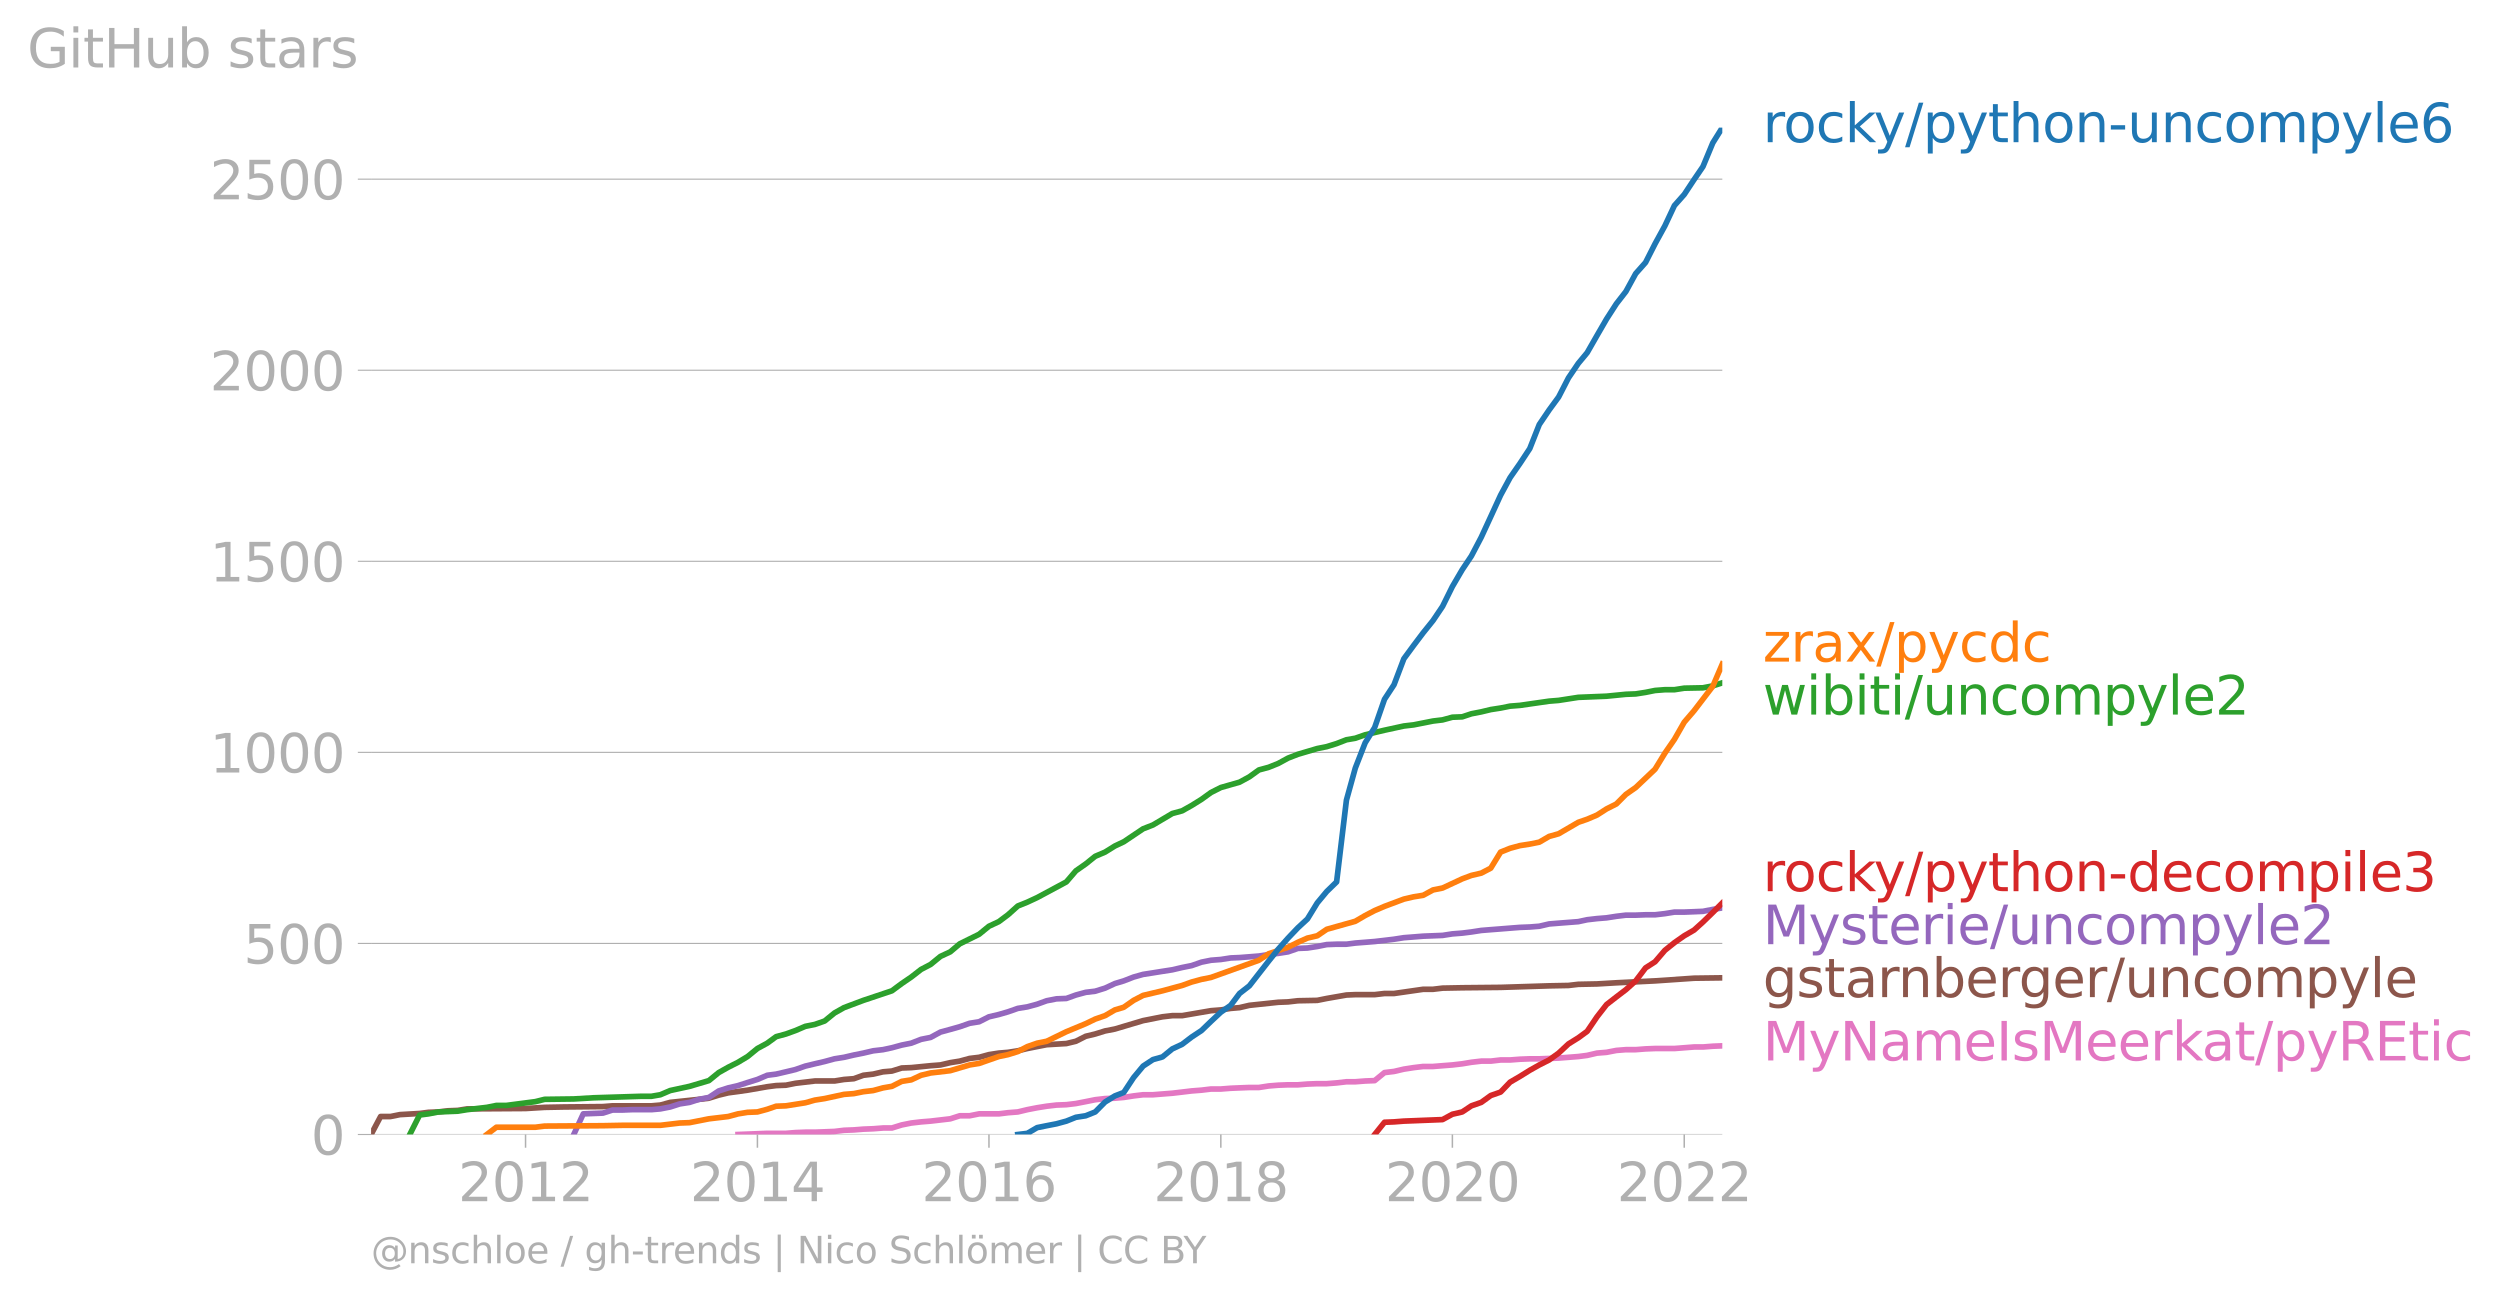 <?xml version="1.0" encoding="utf-8" standalone="no"?>
<!DOCTYPE svg PUBLIC "-//W3C//DTD SVG 1.1//EN"
  "http://www.w3.org/Graphics/SVG/1.1/DTD/svg11.dtd">
<svg xmlns:xlink="http://www.w3.org/1999/xlink" width="660.733pt" height="343.366pt" viewBox="0 0 660.733 343.366" xmlns="http://www.w3.org/2000/svg" version="1.1">
 <defs>
  <style type="text/css">*{stroke-linejoin: round; stroke-linecap: butt}</style>
 </defs>
 <g id="figure_1">
  <g id="patch_1">
   <path d="M 0 343.366 
L 660.733 343.366 
L 660.733 0 
L 0 0 
L 0 343.366 
z
" style="fill: none"/>
  </g>
  <g id="axes_1">
   <g id="patch_2">
    <path d="M 98.073 299.839 
L 455.193 299.839 
L 455.193 33.727 
L 98.073 33.727 
L 98.073 299.839 
z
" style="fill: none"/>
   </g>
   <g id="matplotlib.axis_1">
    <g id="xtick_1">
     <g id="line2d_1">
      <defs>
       <path id="mb9872be373" d="M 0 0 
L 0 3.5 
" style="stroke: #b0b0b0; stroke-width: 0.4"/>
      </defs>
      <g>
       <use xlink:href="#mb9872be373" x="138.899" y="299.839" style="fill: #b0b0b0; stroke: #b0b0b0; stroke-width: 0.4"/>
      </g>
     </g>
     <g id="text_1">
      <!-- 2012 -->
      <g style="fill: #b0b0b0" transform="translate(121.084 317.477)scale(0.14 -0.14)">
       <defs>
        <path id="DejaVuSans-32" d="M 1228 531 
L 3431 531 
L 3431 0 
L 469 0 
L 469 531 
Q 828 903 1448 1529 
Q 2069 2156 2228 2338 
Q 2531 2678 2651 2914 
Q 2772 3150 2772 3378 
Q 2772 3750 2511 3984 
Q 2250 4219 1831 4219 
Q 1534 4219 1204 4116 
Q 875 4013 500 3803 
L 500 4441 
Q 881 4594 1212 4672 
Q 1544 4750 1819 4750 
Q 2544 4750 2975 4387 
Q 3406 4025 3406 3419 
Q 3406 3131 3298 2873 
Q 3191 2616 2906 2266 
Q 2828 2175 2409 1742 
Q 1991 1309 1228 531 
z
" transform="scale(0.016)"/>
        <path id="DejaVuSans-30" d="M 2034 4250 
Q 1547 4250 1301 3770 
Q 1056 3291 1056 2328 
Q 1056 1369 1301 889 
Q 1547 409 2034 409 
Q 2525 409 2770 889 
Q 3016 1369 3016 2328 
Q 3016 3291 2770 3770 
Q 2525 4250 2034 4250 
z
M 2034 4750 
Q 2819 4750 3233 4129 
Q 3647 3509 3647 2328 
Q 3647 1150 3233 529 
Q 2819 -91 2034 -91 
Q 1250 -91 836 529 
Q 422 1150 422 2328 
Q 422 3509 836 4129 
Q 1250 4750 2034 4750 
z
" transform="scale(0.016)"/>
        <path id="DejaVuSans-31" d="M 794 531 
L 1825 531 
L 1825 4091 
L 703 3866 
L 703 4441 
L 1819 4666 
L 2450 4666 
L 2450 531 
L 3481 531 
L 3481 0 
L 794 0 
L 794 531 
z
" transform="scale(0.016)"/>
       </defs>
       <use xlink:href="#DejaVuSans-32"/>
       <use xlink:href="#DejaVuSans-30" x="63.623"/>
       <use xlink:href="#DejaVuSans-31" x="127.246"/>
       <use xlink:href="#DejaVuSans-32" x="190.869"/>
      </g>
     </g>
    </g>
    <g id="xtick_2">
     <g id="line2d_2">
      <g>
       <use xlink:href="#mb9872be373" x="200.179" y="299.839" style="fill: #b0b0b0; stroke: #b0b0b0; stroke-width: 0.4"/>
      </g>
     </g>
     <g id="text_2">
      <!-- 2014 -->
      <g style="fill: #b0b0b0" transform="translate(182.364 317.477)scale(0.14 -0.14)">
       <defs>
        <path id="DejaVuSans-34" d="M 2419 4116 
L 825 1625 
L 2419 1625 
L 2419 4116 
z
M 2253 4666 
L 3047 4666 
L 3047 1625 
L 3713 1625 
L 3713 1100 
L 3047 1100 
L 3047 0 
L 2419 0 
L 2419 1100 
L 313 1100 
L 313 1709 
L 2253 4666 
z
" transform="scale(0.016)"/>
       </defs>
       <use xlink:href="#DejaVuSans-32"/>
       <use xlink:href="#DejaVuSans-30" x="63.623"/>
       <use xlink:href="#DejaVuSans-31" x="127.246"/>
       <use xlink:href="#DejaVuSans-34" x="190.869"/>
      </g>
     </g>
    </g>
    <g id="xtick_3">
     <g id="line2d_3">
      <g>
       <use xlink:href="#mb9872be373" x="261.376" y="299.839" style="fill: #b0b0b0; stroke: #b0b0b0; stroke-width: 0.4"/>
      </g>
     </g>
     <g id="text_3">
      <!-- 2016 -->
      <g style="fill: #b0b0b0" transform="translate(243.561 317.477)scale(0.14 -0.14)">
       <defs>
        <path id="DejaVuSans-36" d="M 2113 2584 
Q 1688 2584 1439 2293 
Q 1191 2003 1191 1497 
Q 1191 994 1439 701 
Q 1688 409 2113 409 
Q 2538 409 2786 701 
Q 3034 994 3034 1497 
Q 3034 2003 2786 2293 
Q 2538 2584 2113 2584 
z
M 3366 4563 
L 3366 3988 
Q 3128 4100 2886 4159 
Q 2644 4219 2406 4219 
Q 1781 4219 1451 3797 
Q 1122 3375 1075 2522 
Q 1259 2794 1537 2939 
Q 1816 3084 2150 3084 
Q 2853 3084 3261 2657 
Q 3669 2231 3669 1497 
Q 3669 778 3244 343 
Q 2819 -91 2113 -91 
Q 1303 -91 875 529 
Q 447 1150 447 2328 
Q 447 3434 972 4092 
Q 1497 4750 2381 4750 
Q 2619 4750 2861 4703 
Q 3103 4656 3366 4563 
z
" transform="scale(0.016)"/>
       </defs>
       <use xlink:href="#DejaVuSans-32"/>
       <use xlink:href="#DejaVuSans-30" x="63.623"/>
       <use xlink:href="#DejaVuSans-31" x="127.246"/>
       <use xlink:href="#DejaVuSans-36" x="190.869"/>
      </g>
     </g>
    </g>
    <g id="xtick_4">
     <g id="line2d_4">
      <g>
       <use xlink:href="#mb9872be373" x="322.656" y="299.839" style="fill: #b0b0b0; stroke: #b0b0b0; stroke-width: 0.4"/>
      </g>
     </g>
     <g id="text_4">
      <!-- 2018 -->
      <g style="fill: #b0b0b0" transform="translate(304.841 317.477)scale(0.14 -0.14)">
       <defs>
        <path id="DejaVuSans-38" d="M 2034 2216 
Q 1584 2216 1326 1975 
Q 1069 1734 1069 1313 
Q 1069 891 1326 650 
Q 1584 409 2034 409 
Q 2484 409 2743 651 
Q 3003 894 3003 1313 
Q 3003 1734 2745 1975 
Q 2488 2216 2034 2216 
z
M 1403 2484 
Q 997 2584 770 2862 
Q 544 3141 544 3541 
Q 544 4100 942 4425 
Q 1341 4750 2034 4750 
Q 2731 4750 3128 4425 
Q 3525 4100 3525 3541 
Q 3525 3141 3298 2862 
Q 3072 2584 2669 2484 
Q 3125 2378 3379 2068 
Q 3634 1759 3634 1313 
Q 3634 634 3220 271 
Q 2806 -91 2034 -91 
Q 1263 -91 848 271 
Q 434 634 434 1313 
Q 434 1759 690 2068 
Q 947 2378 1403 2484 
z
M 1172 3481 
Q 1172 3119 1398 2916 
Q 1625 2713 2034 2713 
Q 2441 2713 2670 2916 
Q 2900 3119 2900 3481 
Q 2900 3844 2670 4047 
Q 2441 4250 2034 4250 
Q 1625 4250 1398 4047 
Q 1172 3844 1172 3481 
z
" transform="scale(0.016)"/>
       </defs>
       <use xlink:href="#DejaVuSans-32"/>
       <use xlink:href="#DejaVuSans-30" x="63.623"/>
       <use xlink:href="#DejaVuSans-31" x="127.246"/>
       <use xlink:href="#DejaVuSans-38" x="190.869"/>
      </g>
     </g>
    </g>
    <g id="xtick_5">
     <g id="line2d_5">
      <g>
       <use xlink:href="#mb9872be373" x="383.853" y="299.839" style="fill: #b0b0b0; stroke: #b0b0b0; stroke-width: 0.4"/>
      </g>
     </g>
     <g id="text_5">
      <!-- 2020 -->
      <g style="fill: #b0b0b0" transform="translate(366.038 317.477)scale(0.14 -0.14)">
       <use xlink:href="#DejaVuSans-32"/>
       <use xlink:href="#DejaVuSans-30" x="63.623"/>
       <use xlink:href="#DejaVuSans-32" x="127.246"/>
       <use xlink:href="#DejaVuSans-30" x="190.869"/>
      </g>
     </g>
    </g>
    <g id="xtick_6">
     <g id="line2d_6">
      <g>
       <use xlink:href="#mb9872be373" x="445.133" y="299.839" style="fill: #b0b0b0; stroke: #b0b0b0; stroke-width: 0.4"/>
      </g>
     </g>
     <g id="text_6">
      <!-- 2022 -->
      <g style="fill: #b0b0b0" transform="translate(427.318 317.477)scale(0.14 -0.14)">
       <use xlink:href="#DejaVuSans-32"/>
       <use xlink:href="#DejaVuSans-30" x="63.623"/>
       <use xlink:href="#DejaVuSans-32" x="127.246"/>
       <use xlink:href="#DejaVuSans-32" x="190.869"/>
      </g>
     </g>
    </g>
   </g>
   <g id="matplotlib.axis_2">
    <g id="ytick_1">
     <g id="line2d_7">
      <path d="M 98.073 299.839 
L 455.193 299.839 
" clip-path="url(#p7e815c8790)" style="fill: none; stroke: #b0b0b0; stroke-width: 0.3; stroke-linecap: square"/>
     </g>
     <g id="line2d_8">
      <defs>
       <path id="mf343557385" d="M 0 0 
L -3.5 0 
" style="stroke: #b0b0b0; stroke-width: 0.3"/>
      </defs>
      <g>
       <use xlink:href="#mf343557385" x="98.073" y="299.839" style="fill: #b0b0b0; stroke: #b0b0b0; stroke-width: 0.3"/>
      </g>
     </g>
     <g id="text_7">
      <!-- 0 -->
      <g style="fill: #b0b0b0" transform="translate(82.166 305.158)scale(0.14 -0.14)">
       <use xlink:href="#DejaVuSans-30"/>
      </g>
     </g>
    </g>
    <g id="ytick_2">
     <g id="line2d_9">
      <path d="M 98.073 249.343 
L 455.193 249.343 
" clip-path="url(#p7e815c8790)" style="fill: none; stroke: #b0b0b0; stroke-width: 0.3; stroke-linecap: square"/>
     </g>
     <g id="line2d_10">
      <g>
       <use xlink:href="#mf343557385" x="98.073" y="249.343" style="fill: #b0b0b0; stroke: #b0b0b0; stroke-width: 0.3"/>
      </g>
     </g>
     <g id="text_8">
      <!-- 500 -->
      <g style="fill: #b0b0b0" transform="translate(64.351 254.662)scale(0.14 -0.14)">
       <defs>
        <path id="DejaVuSans-35" d="M 691 4666 
L 3169 4666 
L 3169 4134 
L 1269 4134 
L 1269 2991 
Q 1406 3038 1543 3061 
Q 1681 3084 1819 3084 
Q 2600 3084 3056 2656 
Q 3513 2228 3513 1497 
Q 3513 744 3044 326 
Q 2575 -91 1722 -91 
Q 1428 -91 1123 -41 
Q 819 9 494 109 
L 494 744 
Q 775 591 1075 516 
Q 1375 441 1709 441 
Q 2250 441 2565 725 
Q 2881 1009 2881 1497 
Q 2881 1984 2565 2268 
Q 2250 2553 1709 2553 
Q 1456 2553 1204 2497 
Q 953 2441 691 2322 
L 691 4666 
z
" transform="scale(0.016)"/>
       </defs>
       <use xlink:href="#DejaVuSans-35"/>
       <use xlink:href="#DejaVuSans-30" x="63.623"/>
       <use xlink:href="#DejaVuSans-30" x="127.246"/>
      </g>
     </g>
    </g>
    <g id="ytick_3">
     <g id="line2d_11">
      <path d="M 98.073 198.847 
L 455.193 198.847 
" clip-path="url(#p7e815c8790)" style="fill: none; stroke: #b0b0b0; stroke-width: 0.3; stroke-linecap: square"/>
     </g>
     <g id="line2d_12">
      <g>
       <use xlink:href="#mf343557385" x="98.073" y="198.847" style="fill: #b0b0b0; stroke: #b0b0b0; stroke-width: 0.3"/>
      </g>
     </g>
     <g id="text_9">
      <!-- 1000 -->
      <g style="fill: #b0b0b0" transform="translate(55.443 204.166)scale(0.14 -0.14)">
       <use xlink:href="#DejaVuSans-31"/>
       <use xlink:href="#DejaVuSans-30" x="63.623"/>
       <use xlink:href="#DejaVuSans-30" x="127.246"/>
       <use xlink:href="#DejaVuSans-30" x="190.869"/>
      </g>
     </g>
    </g>
    <g id="ytick_4">
     <g id="line2d_13">
      <path d="M 98.073 148.352 
L 455.193 148.352 
" clip-path="url(#p7e815c8790)" style="fill: none; stroke: #b0b0b0; stroke-width: 0.3; stroke-linecap: square"/>
     </g>
     <g id="line2d_14">
      <g>
       <use xlink:href="#mf343557385" x="98.073" y="148.352" style="fill: #b0b0b0; stroke: #b0b0b0; stroke-width: 0.3"/>
      </g>
     </g>
     <g id="text_10">
      <!-- 1500 -->
      <g style="fill: #b0b0b0" transform="translate(55.443 153.671)scale(0.14 -0.14)">
       <use xlink:href="#DejaVuSans-31"/>
       <use xlink:href="#DejaVuSans-35" x="63.623"/>
       <use xlink:href="#DejaVuSans-30" x="127.246"/>
       <use xlink:href="#DejaVuSans-30" x="190.869"/>
      </g>
     </g>
    </g>
    <g id="ytick_5">
     <g id="line2d_15">
      <path d="M 98.073 97.856 
L 455.193 97.856 
" clip-path="url(#p7e815c8790)" style="fill: none; stroke: #b0b0b0; stroke-width: 0.3; stroke-linecap: square"/>
     </g>
     <g id="line2d_16">
      <g>
       <use xlink:href="#mf343557385" x="98.073" y="97.856" style="fill: #b0b0b0; stroke: #b0b0b0; stroke-width: 0.3"/>
      </g>
     </g>
     <g id="text_11">
      <!-- 2000 -->
      <g style="fill: #b0b0b0" transform="translate(55.443 103.175)scale(0.14 -0.14)">
       <use xlink:href="#DejaVuSans-32"/>
       <use xlink:href="#DejaVuSans-30" x="63.623"/>
       <use xlink:href="#DejaVuSans-30" x="127.246"/>
       <use xlink:href="#DejaVuSans-30" x="190.869"/>
      </g>
     </g>
    </g>
    <g id="ytick_6">
     <g id="line2d_17">
      <path d="M 98.073 47.361 
L 455.193 47.361 
" clip-path="url(#p7e815c8790)" style="fill: none; stroke: #b0b0b0; stroke-width: 0.3; stroke-linecap: square"/>
     </g>
     <g id="line2d_18">
      <g>
       <use xlink:href="#mf343557385" x="98.073" y="47.361" style="fill: #b0b0b0; stroke: #b0b0b0; stroke-width: 0.3"/>
      </g>
     </g>
     <g id="text_12">
      <!-- 2500 -->
      <g style="fill: #b0b0b0" transform="translate(55.443 52.679)scale(0.14 -0.14)">
       <use xlink:href="#DejaVuSans-32"/>
       <use xlink:href="#DejaVuSans-35" x="63.623"/>
       <use xlink:href="#DejaVuSans-30" x="127.246"/>
       <use xlink:href="#DejaVuSans-30" x="190.869"/>
      </g>
     </g>
    </g>
    <g id="text_13">
     <!-- GitHub stars -->
     <g style="fill: #b0b0b0" transform="translate(7.2 17.838)scale(0.14 -0.14)">
      <defs>
       <path id="DejaVuSans-47" d="M 3809 666 
L 3809 1919 
L 2778 1919 
L 2778 2438 
L 4434 2438 
L 4434 434 
Q 4069 175 3628 42 
Q 3188 -91 2688 -91 
Q 1594 -91 976 548 
Q 359 1188 359 2328 
Q 359 3472 976 4111 
Q 1594 4750 2688 4750 
Q 3144 4750 3555 4637 
Q 3966 4525 4313 4306 
L 4313 3634 
Q 3963 3931 3569 4081 
Q 3175 4231 2741 4231 
Q 1884 4231 1454 3753 
Q 1025 3275 1025 2328 
Q 1025 1384 1454 906 
Q 1884 428 2741 428 
Q 3075 428 3337 486 
Q 3600 544 3809 666 
z
" transform="scale(0.016)"/>
       <path id="DejaVuSans-69" d="M 603 3500 
L 1178 3500 
L 1178 0 
L 603 0 
L 603 3500 
z
M 603 4863 
L 1178 4863 
L 1178 4134 
L 603 4134 
L 603 4863 
z
" transform="scale(0.016)"/>
       <path id="DejaVuSans-74" d="M 1172 4494 
L 1172 3500 
L 2356 3500 
L 2356 3053 
L 1172 3053 
L 1172 1153 
Q 1172 725 1289 603 
Q 1406 481 1766 481 
L 2356 481 
L 2356 0 
L 1766 0 
Q 1100 0 847 248 
Q 594 497 594 1153 
L 594 3053 
L 172 3053 
L 172 3500 
L 594 3500 
L 594 4494 
L 1172 4494 
z
" transform="scale(0.016)"/>
       <path id="DejaVuSans-48" d="M 628 4666 
L 1259 4666 
L 1259 2753 
L 3553 2753 
L 3553 4666 
L 4184 4666 
L 4184 0 
L 3553 0 
L 3553 2222 
L 1259 2222 
L 1259 0 
L 628 0 
L 628 4666 
z
" transform="scale(0.016)"/>
       <path id="DejaVuSans-75" d="M 544 1381 
L 544 3500 
L 1119 3500 
L 1119 1403 
Q 1119 906 1312 657 
Q 1506 409 1894 409 
Q 2359 409 2629 706 
Q 2900 1003 2900 1516 
L 2900 3500 
L 3475 3500 
L 3475 0 
L 2900 0 
L 2900 538 
Q 2691 219 2414 64 
Q 2138 -91 1772 -91 
Q 1169 -91 856 284 
Q 544 659 544 1381 
z
M 1991 3584 
L 1991 3584 
z
" transform="scale(0.016)"/>
       <path id="DejaVuSans-62" d="M 3116 1747 
Q 3116 2381 2855 2742 
Q 2594 3103 2138 3103 
Q 1681 3103 1420 2742 
Q 1159 2381 1159 1747 
Q 1159 1113 1420 752 
Q 1681 391 2138 391 
Q 2594 391 2855 752 
Q 3116 1113 3116 1747 
z
M 1159 2969 
Q 1341 3281 1617 3432 
Q 1894 3584 2278 3584 
Q 2916 3584 3314 3078 
Q 3713 2572 3713 1747 
Q 3713 922 3314 415 
Q 2916 -91 2278 -91 
Q 1894 -91 1617 61 
Q 1341 213 1159 525 
L 1159 0 
L 581 0 
L 581 4863 
L 1159 4863 
L 1159 2969 
z
" transform="scale(0.016)"/>
       <path id="DejaVuSans-20" transform="scale(0.016)"/>
       <path id="DejaVuSans-73" d="M 2834 3397 
L 2834 2853 
Q 2591 2978 2328 3040 
Q 2066 3103 1784 3103 
Q 1356 3103 1142 2972 
Q 928 2841 928 2578 
Q 928 2378 1081 2264 
Q 1234 2150 1697 2047 
L 1894 2003 
Q 2506 1872 2764 1633 
Q 3022 1394 3022 966 
Q 3022 478 2636 193 
Q 2250 -91 1575 -91 
Q 1294 -91 989 -36 
Q 684 19 347 128 
L 347 722 
Q 666 556 975 473 
Q 1284 391 1588 391 
Q 1994 391 2212 530 
Q 2431 669 2431 922 
Q 2431 1156 2273 1281 
Q 2116 1406 1581 1522 
L 1381 1569 
Q 847 1681 609 1914 
Q 372 2147 372 2553 
Q 372 3047 722 3315 
Q 1072 3584 1716 3584 
Q 2034 3584 2315 3537 
Q 2597 3491 2834 3397 
z
" transform="scale(0.016)"/>
       <path id="DejaVuSans-61" d="M 2194 1759 
Q 1497 1759 1228 1600 
Q 959 1441 959 1056 
Q 959 750 1161 570 
Q 1363 391 1709 391 
Q 2188 391 2477 730 
Q 2766 1069 2766 1631 
L 2766 1759 
L 2194 1759 
z
M 3341 1997 
L 3341 0 
L 2766 0 
L 2766 531 
Q 2569 213 2275 61 
Q 1981 -91 1556 -91 
Q 1019 -91 701 211 
Q 384 513 384 1019 
Q 384 1609 779 1909 
Q 1175 2209 1959 2209 
L 2766 2209 
L 2766 2266 
Q 2766 2663 2505 2880 
Q 2244 3097 1772 3097 
Q 1472 3097 1187 3025 
Q 903 2953 641 2809 
L 641 3341 
Q 956 3463 1253 3523 
Q 1550 3584 1831 3584 
Q 2591 3584 2966 3190 
Q 3341 2797 3341 1997 
z
" transform="scale(0.016)"/>
       <path id="DejaVuSans-72" d="M 2631 2963 
Q 2534 3019 2420 3045 
Q 2306 3072 2169 3072 
Q 1681 3072 1420 2755 
Q 1159 2438 1159 1844 
L 1159 0 
L 581 0 
L 581 3500 
L 1159 3500 
L 1159 2956 
Q 1341 3275 1631 3429 
Q 1922 3584 2338 3584 
Q 2397 3584 2469 3576 
Q 2541 3569 2628 3553 
L 2631 2963 
z
" transform="scale(0.016)"/>
      </defs>
      <use xlink:href="#DejaVuSans-47"/>
      <use xlink:href="#DejaVuSans-69" x="77.49"/>
      <use xlink:href="#DejaVuSans-74" x="105.273"/>
      <use xlink:href="#DejaVuSans-48" x="144.482"/>
      <use xlink:href="#DejaVuSans-75" x="219.678"/>
      <use xlink:href="#DejaVuSans-62" x="283.057"/>
      <use xlink:href="#DejaVuSans-20" x="346.533"/>
      <use xlink:href="#DejaVuSans-73" x="378.32"/>
      <use xlink:href="#DejaVuSans-74" x="430.42"/>
      <use xlink:href="#DejaVuSans-61" x="469.629"/>
      <use xlink:href="#DejaVuSans-72" x="530.908"/>
      <use xlink:href="#DejaVuSans-73" x="572.021"/>
     </g>
    </g>
   </g>
   <g id="line2d_19">
    <path d="M 195.066 299.839 
L 197.581 299.738 
L 200.179 299.637 
L 202.778 299.536 
L 205.125 299.536 
L 207.724 299.536 
L 210.239 299.334 
L 212.838 299.233 
L 215.353 299.233 
L 217.951 299.132 
L 220.55 299.031 
L 223.065 298.728 
L 225.664 298.627 
L 228.179 298.425 
L 230.778 298.324 
L 233.376 298.122 
L 235.724 298.122 
L 238.322 297.314 
L 240.837 296.809 
L 243.436 296.506 
L 245.951 296.304 
L 248.55 296.001 
L 251.149 295.698 
L 253.663 294.89 
L 256.262 294.89 
L 258.777 294.385 
L 261.376 294.385 
L 263.975 294.385 
L 266.406 294.082 
L 269.005 293.88 
L 271.519 293.274 
L 274.118 292.769 
L 276.633 292.365 
L 279.232 292.062 
L 281.831 291.961 
L 284.346 291.658 
L 286.944 291.154 
L 289.459 290.649 
L 292.058 290.346 
L 294.657 290.245 
L 297.004 290.043 
L 299.603 289.639 
L 302.118 289.336 
L 304.717 289.336 
L 307.231 289.134 
L 309.83 288.932 
L 312.429 288.629 
L 314.944 288.326 
L 317.543 288.124 
L 320.058 287.821 
L 322.656 287.821 
L 325.255 287.619 
L 327.602 287.518 
L 330.201 287.417 
L 332.716 287.417 
L 335.315 287.013 
L 337.83 286.811 
L 340.429 286.71 
L 343.027 286.71 
L 345.542 286.508 
L 348.141 286.407 
L 350.656 286.407 
L 353.255 286.205 
L 355.853 285.902 
L 358.201 285.902 
L 360.799 285.7 
L 363.314 285.599 
L 365.913 283.478 
L 368.428 283.175 
L 371.027 282.569 
L 373.626 282.165 
L 376.141 281.862 
L 378.739 281.862 
L 381.254 281.66 
L 383.853 281.458 
L 386.452 281.155 
L 388.883 280.751 
L 391.482 280.448 
L 393.997 280.448 
L 396.595 280.145 
L 399.11 280.145 
L 401.709 279.943 
L 404.308 279.842 
L 406.823 279.842 
L 409.421 279.741 
L 411.936 279.64 
L 414.535 279.439 
L 417.134 279.237 
L 419.481 278.934 
L 422.08 278.328 
L 424.595 278.126 
L 427.194 277.621 
L 429.709 277.419 
L 432.307 277.419 
L 434.906 277.217 
L 437.421 277.116 
L 440.02 277.116 
L 442.535 277.116 
L 445.133 276.914 
L 447.732 276.712 
L 450.079 276.712 
L 452.678 276.51 
L 455.193 276.409 
" clip-path="url(#p7e815c8790)" style="fill: none; stroke: #e377c2; stroke-width: 1.5; stroke-linecap: square"/>
   </g>
   <g id="line2d_20">
    <path d="M 98.073 299.839 
L 100.588 295.092 
L 103.187 295.092 
L 105.702 294.587 
L 110.899 294.284 
L 113.247 293.981 
L 115.845 293.88 
L 118.36 293.577 
L 120.959 293.476 
L 123.474 293.072 
L 138.899 292.971 
L 143.929 292.668 
L 149.042 292.567 
L 159.354 292.466 
L 161.869 292.264 
L 172.18 292.264 
L 174.527 292.062 
L 177.126 291.355 
L 184.754 290.548 
L 187.353 290.245 
L 189.952 289.437 
L 192.467 288.831 
L 197.581 288.124 
L 202.778 287.215 
L 205.125 286.912 
L 207.724 286.811 
L 210.239 286.306 
L 215.353 285.7 
L 220.55 285.7 
L 223.065 285.296 
L 225.664 285.094 
L 228.179 284.185 
L 230.778 283.882 
L 233.376 283.276 
L 235.724 283.074 
L 238.322 282.266 
L 240.837 282.165 
L 245.951 281.66 
L 248.55 281.458 
L 251.149 280.852 
L 253.663 280.448 
L 256.262 279.741 
L 258.777 279.439 
L 261.376 278.732 
L 263.975 278.328 
L 266.406 278.126 
L 269.005 277.722 
L 271.519 277.116 
L 276.633 276.106 
L 281.831 275.803 
L 284.346 275.197 
L 286.944 273.884 
L 289.459 273.278 
L 292.058 272.47 
L 294.657 271.965 
L 302.118 269.743 
L 307.231 268.733 
L 309.83 268.43 
L 312.429 268.43 
L 320.058 267.118 
L 322.656 266.916 
L 325.255 266.512 
L 327.602 266.31 
L 330.201 265.704 
L 337.83 264.896 
L 340.429 264.795 
L 343.027 264.492 
L 348.141 264.391 
L 350.656 263.886 
L 355.853 262.977 
L 358.201 262.876 
L 363.314 262.876 
L 365.913 262.573 
L 368.428 262.573 
L 376.141 261.462 
L 378.739 261.462 
L 381.254 261.159 
L 386.452 261.058 
L 396.595 260.957 
L 409.421 260.553 
L 414.535 260.452 
L 417.134 260.149 
L 422.08 260.048 
L 427.194 259.745 
L 437.421 259.24 
L 447.732 258.533 
L 455.193 258.432 
L 455.193 258.432 
" clip-path="url(#p7e815c8790)" style="fill: none; stroke: #8c564b; stroke-width: 1.5; stroke-linecap: square"/>
   </g>
   <g id="line2d_21">
    <path d="M 151.641 299.839 
L 154.156 294.385 
L 156.755 294.284 
L 159.354 294.183 
L 161.869 293.375 
L 164.467 293.375 
L 166.982 293.274 
L 169.581 293.274 
L 172.18 293.274 
L 174.527 293.072 
L 177.126 292.567 
L 179.641 291.759 
L 182.239 291.355 
L 184.754 290.548 
L 187.353 290.043 
L 189.952 288.326 
L 192.467 287.518 
L 195.066 286.912 
L 197.581 286.104 
L 200.179 285.296 
L 202.778 284.185 
L 205.125 283.882 
L 207.724 283.276 
L 210.239 282.67 
L 212.838 281.761 
L 215.353 281.155 
L 217.951 280.549 
L 220.55 279.842 
L 223.065 279.439 
L 225.664 278.833 
L 228.179 278.328 
L 230.778 277.722 
L 233.376 277.419 
L 235.724 276.914 
L 238.322 276.207 
L 240.837 275.702 
L 243.436 274.692 
L 245.951 274.187 
L 248.55 272.773 
L 251.149 272.066 
L 253.663 271.359 
L 256.262 270.45 
L 258.777 270.046 
L 261.376 268.733 
L 263.975 268.127 
L 266.406 267.421 
L 269.005 266.512 
L 271.519 266.108 
L 274.118 265.401 
L 276.633 264.492 
L 279.232 263.987 
L 281.831 263.886 
L 284.346 262.977 
L 286.944 262.27 
L 289.459 261.967 
L 292.058 261.159 
L 294.657 259.947 
L 297.004 259.24 
L 299.603 258.23 
L 302.118 257.523 
L 304.717 257.119 
L 307.231 256.715 
L 309.83 256.312 
L 312.429 255.706 
L 314.944 255.201 
L 317.543 254.292 
L 320.058 253.787 
L 322.656 253.585 
L 325.255 253.181 
L 327.602 253.08 
L 330.201 252.878 
L 332.716 252.676 
L 335.315 252.272 
L 337.83 251.969 
L 340.429 251.565 
L 343.027 250.656 
L 345.542 250.555 
L 348.141 250.151 
L 350.656 249.646 
L 353.255 249.545 
L 355.853 249.545 
L 358.201 249.242 
L 360.799 249.04 
L 363.314 248.838 
L 365.913 248.535 
L 368.428 248.232 
L 371.027 247.828 
L 373.626 247.626 
L 376.141 247.424 
L 378.739 247.323 
L 381.254 247.222 
L 383.853 246.818 
L 386.452 246.616 
L 388.883 246.313 
L 391.482 245.909 
L 393.997 245.707 
L 396.595 245.505 
L 399.11 245.303 
L 401.709 245.101 
L 404.308 245 
L 406.823 244.799 
L 409.421 244.193 
L 411.936 243.991 
L 414.535 243.789 
L 417.134 243.587 
L 419.481 243.082 
L 422.08 242.779 
L 424.595 242.577 
L 427.194 242.173 
L 429.709 241.87 
L 432.307 241.87 
L 434.906 241.769 
L 437.421 241.769 
L 440.02 241.466 
L 442.535 241.062 
L 445.133 241.062 
L 447.732 240.961 
L 450.079 240.86 
L 452.678 240.355 
L 455.193 239.951 
" clip-path="url(#p7e815c8790)" style="fill: none; stroke: #9467bd; stroke-width: 1.5; stroke-linecap: square"/>
   </g>
   <g id="text_14">
    <!-- rocky/python-uncompyle6 -->
    <g style="fill: #1f77b4" transform="translate(465.907 37.59)scale(0.14 -0.14)">
     <defs>
      <path id="DejaVuSans-6f" d="M 1959 3097 
Q 1497 3097 1228 2736 
Q 959 2375 959 1747 
Q 959 1119 1226 758 
Q 1494 397 1959 397 
Q 2419 397 2687 759 
Q 2956 1122 2956 1747 
Q 2956 2369 2687 2733 
Q 2419 3097 1959 3097 
z
M 1959 3584 
Q 2709 3584 3137 3096 
Q 3566 2609 3566 1747 
Q 3566 888 3137 398 
Q 2709 -91 1959 -91 
Q 1206 -91 779 398 
Q 353 888 353 1747 
Q 353 2609 779 3096 
Q 1206 3584 1959 3584 
z
" transform="scale(0.016)"/>
      <path id="DejaVuSans-63" d="M 3122 3366 
L 3122 2828 
Q 2878 2963 2633 3030 
Q 2388 3097 2138 3097 
Q 1578 3097 1268 2742 
Q 959 2388 959 1747 
Q 959 1106 1268 751 
Q 1578 397 2138 397 
Q 2388 397 2633 464 
Q 2878 531 3122 666 
L 3122 134 
Q 2881 22 2623 -34 
Q 2366 -91 2075 -91 
Q 1284 -91 818 406 
Q 353 903 353 1747 
Q 353 2603 823 3093 
Q 1294 3584 2113 3584 
Q 2378 3584 2631 3529 
Q 2884 3475 3122 3366 
z
" transform="scale(0.016)"/>
      <path id="DejaVuSans-6b" d="M 581 4863 
L 1159 4863 
L 1159 1991 
L 2875 3500 
L 3609 3500 
L 1753 1863 
L 3688 0 
L 2938 0 
L 1159 1709 
L 1159 0 
L 581 0 
L 581 4863 
z
" transform="scale(0.016)"/>
      <path id="DejaVuSans-79" d="M 2059 -325 
Q 1816 -950 1584 -1140 
Q 1353 -1331 966 -1331 
L 506 -1331 
L 506 -850 
L 844 -850 
Q 1081 -850 1212 -737 
Q 1344 -625 1503 -206 
L 1606 56 
L 191 3500 
L 800 3500 
L 1894 763 
L 2988 3500 
L 3597 3500 
L 2059 -325 
z
" transform="scale(0.016)"/>
      <path id="DejaVuSans-2f" d="M 1625 4666 
L 2156 4666 
L 531 -594 
L 0 -594 
L 1625 4666 
z
" transform="scale(0.016)"/>
      <path id="DejaVuSans-70" d="M 1159 525 
L 1159 -1331 
L 581 -1331 
L 581 3500 
L 1159 3500 
L 1159 2969 
Q 1341 3281 1617 3432 
Q 1894 3584 2278 3584 
Q 2916 3584 3314 3078 
Q 3713 2572 3713 1747 
Q 3713 922 3314 415 
Q 2916 -91 2278 -91 
Q 1894 -91 1617 61 
Q 1341 213 1159 525 
z
M 3116 1747 
Q 3116 2381 2855 2742 
Q 2594 3103 2138 3103 
Q 1681 3103 1420 2742 
Q 1159 2381 1159 1747 
Q 1159 1113 1420 752 
Q 1681 391 2138 391 
Q 2594 391 2855 752 
Q 3116 1113 3116 1747 
z
" transform="scale(0.016)"/>
      <path id="DejaVuSans-68" d="M 3513 2113 
L 3513 0 
L 2938 0 
L 2938 2094 
Q 2938 2591 2744 2837 
Q 2550 3084 2163 3084 
Q 1697 3084 1428 2787 
Q 1159 2491 1159 1978 
L 1159 0 
L 581 0 
L 581 4863 
L 1159 4863 
L 1159 2956 
Q 1366 3272 1645 3428 
Q 1925 3584 2291 3584 
Q 2894 3584 3203 3211 
Q 3513 2838 3513 2113 
z
" transform="scale(0.016)"/>
      <path id="DejaVuSans-6e" d="M 3513 2113 
L 3513 0 
L 2938 0 
L 2938 2094 
Q 2938 2591 2744 2837 
Q 2550 3084 2163 3084 
Q 1697 3084 1428 2787 
Q 1159 2491 1159 1978 
L 1159 0 
L 581 0 
L 581 3500 
L 1159 3500 
L 1159 2956 
Q 1366 3272 1645 3428 
Q 1925 3584 2291 3584 
Q 2894 3584 3203 3211 
Q 3513 2838 3513 2113 
z
" transform="scale(0.016)"/>
      <path id="DejaVuSans-2d" d="M 313 2009 
L 1997 2009 
L 1997 1497 
L 313 1497 
L 313 2009 
z
" transform="scale(0.016)"/>
      <path id="DejaVuSans-6d" d="M 3328 2828 
Q 3544 3216 3844 3400 
Q 4144 3584 4550 3584 
Q 5097 3584 5394 3201 
Q 5691 2819 5691 2113 
L 5691 0 
L 5113 0 
L 5113 2094 
Q 5113 2597 4934 2840 
Q 4756 3084 4391 3084 
Q 3944 3084 3684 2787 
Q 3425 2491 3425 1978 
L 3425 0 
L 2847 0 
L 2847 2094 
Q 2847 2600 2669 2842 
Q 2491 3084 2119 3084 
Q 1678 3084 1418 2786 
Q 1159 2488 1159 1978 
L 1159 0 
L 581 0 
L 581 3500 
L 1159 3500 
L 1159 2956 
Q 1356 3278 1631 3431 
Q 1906 3584 2284 3584 
Q 2666 3584 2933 3390 
Q 3200 3197 3328 2828 
z
" transform="scale(0.016)"/>
      <path id="DejaVuSans-6c" d="M 603 4863 
L 1178 4863 
L 1178 0 
L 603 0 
L 603 4863 
z
" transform="scale(0.016)"/>
      <path id="DejaVuSans-65" d="M 3597 1894 
L 3597 1613 
L 953 1613 
Q 991 1019 1311 708 
Q 1631 397 2203 397 
Q 2534 397 2845 478 
Q 3156 559 3463 722 
L 3463 178 
Q 3153 47 2828 -22 
Q 2503 -91 2169 -91 
Q 1331 -91 842 396 
Q 353 884 353 1716 
Q 353 2575 817 3079 
Q 1281 3584 2069 3584 
Q 2775 3584 3186 3129 
Q 3597 2675 3597 1894 
z
M 3022 2063 
Q 3016 2534 2758 2815 
Q 2500 3097 2075 3097 
Q 1594 3097 1305 2825 
Q 1016 2553 972 2059 
L 3022 2063 
z
" transform="scale(0.016)"/>
     </defs>
     <use xlink:href="#DejaVuSans-72"/>
     <use xlink:href="#DejaVuSans-6f" x="38.863"/>
     <use xlink:href="#DejaVuSans-63" x="100.045"/>
     <use xlink:href="#DejaVuSans-6b" x="155.025"/>
     <use xlink:href="#DejaVuSans-79" x="209.311"/>
     <use xlink:href="#DejaVuSans-2f" x="268.49"/>
     <use xlink:href="#DejaVuSans-70" x="302.182"/>
     <use xlink:href="#DejaVuSans-79" x="365.658"/>
     <use xlink:href="#DejaVuSans-74" x="424.838"/>
     <use xlink:href="#DejaVuSans-68" x="464.047"/>
     <use xlink:href="#DejaVuSans-6f" x="527.426"/>
     <use xlink:href="#DejaVuSans-6e" x="588.607"/>
     <use xlink:href="#DejaVuSans-2d" x="651.986"/>
     <use xlink:href="#DejaVuSans-75" x="688.07"/>
     <use xlink:href="#DejaVuSans-6e" x="751.449"/>
     <use xlink:href="#DejaVuSans-63" x="814.828"/>
     <use xlink:href="#DejaVuSans-6f" x="869.809"/>
     <use xlink:href="#DejaVuSans-6d" x="930.99"/>
     <use xlink:href="#DejaVuSans-70" x="1028.402"/>
     <use xlink:href="#DejaVuSans-79" x="1091.879"/>
     <use xlink:href="#DejaVuSans-6c" x="1151.059"/>
     <use xlink:href="#DejaVuSans-65" x="1178.842"/>
     <use xlink:href="#DejaVuSans-36" x="1240.365"/>
    </g>
   </g>
   <g id="text_15">
    <!-- zrax/pycdc -->
    <g style="fill: #ff7f0e" transform="translate(465.907 174.856)scale(0.14 -0.14)">
     <defs>
      <path id="DejaVuSans-7a" d="M 353 3500 
L 3084 3500 
L 3084 2975 
L 922 459 
L 3084 459 
L 3084 0 
L 275 0 
L 275 525 
L 2438 3041 
L 353 3041 
L 353 3500 
z
" transform="scale(0.016)"/>
      <path id="DejaVuSans-78" d="M 3513 3500 
L 2247 1797 
L 3578 0 
L 2900 0 
L 1881 1375 
L 863 0 
L 184 0 
L 1544 1831 
L 300 3500 
L 978 3500 
L 1906 2253 
L 2834 3500 
L 3513 3500 
z
" transform="scale(0.016)"/>
      <path id="DejaVuSans-64" d="M 2906 2969 
L 2906 4863 
L 3481 4863 
L 3481 0 
L 2906 0 
L 2906 525 
Q 2725 213 2448 61 
Q 2172 -91 1784 -91 
Q 1150 -91 751 415 
Q 353 922 353 1747 
Q 353 2572 751 3078 
Q 1150 3584 1784 3584 
Q 2172 3584 2448 3432 
Q 2725 3281 2906 2969 
z
M 947 1747 
Q 947 1113 1208 752 
Q 1469 391 1925 391 
Q 2381 391 2643 752 
Q 2906 1113 2906 1747 
Q 2906 2381 2643 2742 
Q 2381 3103 1925 3103 
Q 1469 3103 1208 2742 
Q 947 2381 947 1747 
z
" transform="scale(0.016)"/>
     </defs>
     <use xlink:href="#DejaVuSans-7a"/>
     <use xlink:href="#DejaVuSans-72" x="52.49"/>
     <use xlink:href="#DejaVuSans-61" x="93.604"/>
     <use xlink:href="#DejaVuSans-78" x="154.883"/>
     <use xlink:href="#DejaVuSans-2f" x="214.062"/>
     <use xlink:href="#DejaVuSans-70" x="247.754"/>
     <use xlink:href="#DejaVuSans-79" x="311.23"/>
     <use xlink:href="#DejaVuSans-63" x="370.41"/>
     <use xlink:href="#DejaVuSans-64" x="425.391"/>
     <use xlink:href="#DejaVuSans-63" x="488.867"/>
    </g>
   </g>
   <g id="text_16">
    <!-- wibiti/uncompyle2 -->
    <g style="fill: #2ca02c" transform="translate(465.907 188.856)scale(0.14 -0.14)">
     <defs>
      <path id="DejaVuSans-77" d="M 269 3500 
L 844 3500 
L 1563 769 
L 2278 3500 
L 2956 3500 
L 3675 769 
L 4391 3500 
L 4966 3500 
L 4050 0 
L 3372 0 
L 2619 2869 
L 1863 0 
L 1184 0 
L 269 3500 
z
" transform="scale(0.016)"/>
     </defs>
     <use xlink:href="#DejaVuSans-77"/>
     <use xlink:href="#DejaVuSans-69" x="81.787"/>
     <use xlink:href="#DejaVuSans-62" x="109.57"/>
     <use xlink:href="#DejaVuSans-69" x="173.047"/>
     <use xlink:href="#DejaVuSans-74" x="200.83"/>
     <use xlink:href="#DejaVuSans-69" x="240.039"/>
     <use xlink:href="#DejaVuSans-2f" x="267.822"/>
     <use xlink:href="#DejaVuSans-75" x="301.514"/>
     <use xlink:href="#DejaVuSans-6e" x="364.893"/>
     <use xlink:href="#DejaVuSans-63" x="428.271"/>
     <use xlink:href="#DejaVuSans-6f" x="483.252"/>
     <use xlink:href="#DejaVuSans-6d" x="544.434"/>
     <use xlink:href="#DejaVuSans-70" x="641.846"/>
     <use xlink:href="#DejaVuSans-79" x="705.322"/>
     <use xlink:href="#DejaVuSans-6c" x="764.502"/>
     <use xlink:href="#DejaVuSans-65" x="792.285"/>
     <use xlink:href="#DejaVuSans-32" x="853.809"/>
    </g>
   </g>
   <g id="text_17">
    <!-- rocky/python-decompile3 -->
    <g style="fill: #d62728" transform="translate(465.907 235.537)scale(0.14 -0.14)">
     <defs>
      <path id="DejaVuSans-33" d="M 2597 2516 
Q 3050 2419 3304 2112 
Q 3559 1806 3559 1356 
Q 3559 666 3084 287 
Q 2609 -91 1734 -91 
Q 1441 -91 1130 -33 
Q 819 25 488 141 
L 488 750 
Q 750 597 1062 519 
Q 1375 441 1716 441 
Q 2309 441 2620 675 
Q 2931 909 2931 1356 
Q 2931 1769 2642 2001 
Q 2353 2234 1838 2234 
L 1294 2234 
L 1294 2753 
L 1863 2753 
Q 2328 2753 2575 2939 
Q 2822 3125 2822 3475 
Q 2822 3834 2567 4026 
Q 2313 4219 1838 4219 
Q 1578 4219 1281 4162 
Q 984 4106 628 3988 
L 628 4550 
Q 988 4650 1302 4700 
Q 1616 4750 1894 4750 
Q 2613 4750 3031 4423 
Q 3450 4097 3450 3541 
Q 3450 3153 3228 2886 
Q 3006 2619 2597 2516 
z
" transform="scale(0.016)"/>
     </defs>
     <use xlink:href="#DejaVuSans-72"/>
     <use xlink:href="#DejaVuSans-6f" x="38.863"/>
     <use xlink:href="#DejaVuSans-63" x="100.045"/>
     <use xlink:href="#DejaVuSans-6b" x="155.025"/>
     <use xlink:href="#DejaVuSans-79" x="209.311"/>
     <use xlink:href="#DejaVuSans-2f" x="268.49"/>
     <use xlink:href="#DejaVuSans-70" x="302.182"/>
     <use xlink:href="#DejaVuSans-79" x="365.658"/>
     <use xlink:href="#DejaVuSans-74" x="424.838"/>
     <use xlink:href="#DejaVuSans-68" x="464.047"/>
     <use xlink:href="#DejaVuSans-6f" x="527.426"/>
     <use xlink:href="#DejaVuSans-6e" x="588.607"/>
     <use xlink:href="#DejaVuSans-2d" x="651.986"/>
     <use xlink:href="#DejaVuSans-64" x="688.07"/>
     <use xlink:href="#DejaVuSans-65" x="751.547"/>
     <use xlink:href="#DejaVuSans-63" x="813.07"/>
     <use xlink:href="#DejaVuSans-6f" x="868.051"/>
     <use xlink:href="#DejaVuSans-6d" x="929.232"/>
     <use xlink:href="#DejaVuSans-70" x="1026.645"/>
     <use xlink:href="#DejaVuSans-69" x="1090.121"/>
     <use xlink:href="#DejaVuSans-6c" x="1117.904"/>
     <use xlink:href="#DejaVuSans-65" x="1145.688"/>
     <use xlink:href="#DejaVuSans-33" x="1207.211"/>
    </g>
   </g>
   <g id="text_18">
    <!-- Mysterie/uncompyle2 -->
    <g style="fill: #9467bd" transform="translate(465.907 249.537)scale(0.14 -0.14)">
     <defs>
      <path id="DejaVuSans-4d" d="M 628 4666 
L 1569 4666 
L 2759 1491 
L 3956 4666 
L 4897 4666 
L 4897 0 
L 4281 0 
L 4281 4097 
L 3078 897 
L 2444 897 
L 1241 4097 
L 1241 0 
L 628 0 
L 628 4666 
z
" transform="scale(0.016)"/>
     </defs>
     <use xlink:href="#DejaVuSans-4d"/>
     <use xlink:href="#DejaVuSans-79" x="86.279"/>
     <use xlink:href="#DejaVuSans-73" x="145.459"/>
     <use xlink:href="#DejaVuSans-74" x="197.559"/>
     <use xlink:href="#DejaVuSans-65" x="236.768"/>
     <use xlink:href="#DejaVuSans-72" x="298.291"/>
     <use xlink:href="#DejaVuSans-69" x="339.404"/>
     <use xlink:href="#DejaVuSans-65" x="367.188"/>
     <use xlink:href="#DejaVuSans-2f" x="428.711"/>
     <use xlink:href="#DejaVuSans-75" x="462.402"/>
     <use xlink:href="#DejaVuSans-6e" x="525.781"/>
     <use xlink:href="#DejaVuSans-63" x="589.16"/>
     <use xlink:href="#DejaVuSans-6f" x="644.141"/>
     <use xlink:href="#DejaVuSans-6d" x="705.322"/>
     <use xlink:href="#DejaVuSans-70" x="802.734"/>
     <use xlink:href="#DejaVuSans-79" x="866.211"/>
     <use xlink:href="#DejaVuSans-6c" x="925.391"/>
     <use xlink:href="#DejaVuSans-65" x="953.174"/>
     <use xlink:href="#DejaVuSans-32" x="1014.697"/>
    </g>
   </g>
   <g id="text_19">
    <!-- gstarnberger/uncompyle -->
    <g style="fill: #8c564b" transform="translate(465.907 263.537)scale(0.14 -0.14)">
     <defs>
      <path id="DejaVuSans-67" d="M 2906 1791 
Q 2906 2416 2648 2759 
Q 2391 3103 1925 3103 
Q 1463 3103 1205 2759 
Q 947 2416 947 1791 
Q 947 1169 1205 825 
Q 1463 481 1925 481 
Q 2391 481 2648 825 
Q 2906 1169 2906 1791 
z
M 3481 434 
Q 3481 -459 3084 -895 
Q 2688 -1331 1869 -1331 
Q 1566 -1331 1297 -1286 
Q 1028 -1241 775 -1147 
L 775 -588 
Q 1028 -725 1275 -790 
Q 1522 -856 1778 -856 
Q 2344 -856 2625 -561 
Q 2906 -266 2906 331 
L 2906 616 
Q 2728 306 2450 153 
Q 2172 0 1784 0 
Q 1141 0 747 490 
Q 353 981 353 1791 
Q 353 2603 747 3093 
Q 1141 3584 1784 3584 
Q 2172 3584 2450 3431 
Q 2728 3278 2906 2969 
L 2906 3500 
L 3481 3500 
L 3481 434 
z
" transform="scale(0.016)"/>
     </defs>
     <use xlink:href="#DejaVuSans-67"/>
     <use xlink:href="#DejaVuSans-73" x="63.477"/>
     <use xlink:href="#DejaVuSans-74" x="115.576"/>
     <use xlink:href="#DejaVuSans-61" x="154.785"/>
     <use xlink:href="#DejaVuSans-72" x="216.064"/>
     <use xlink:href="#DejaVuSans-6e" x="255.428"/>
     <use xlink:href="#DejaVuSans-62" x="318.807"/>
     <use xlink:href="#DejaVuSans-65" x="382.283"/>
     <use xlink:href="#DejaVuSans-72" x="443.807"/>
     <use xlink:href="#DejaVuSans-67" x="483.17"/>
     <use xlink:href="#DejaVuSans-65" x="546.646"/>
     <use xlink:href="#DejaVuSans-72" x="608.17"/>
     <use xlink:href="#DejaVuSans-2f" x="649.283"/>
     <use xlink:href="#DejaVuSans-75" x="682.975"/>
     <use xlink:href="#DejaVuSans-6e" x="746.354"/>
     <use xlink:href="#DejaVuSans-63" x="809.732"/>
     <use xlink:href="#DejaVuSans-6f" x="864.713"/>
     <use xlink:href="#DejaVuSans-6d" x="925.895"/>
     <use xlink:href="#DejaVuSans-70" x="1023.307"/>
     <use xlink:href="#DejaVuSans-79" x="1086.783"/>
     <use xlink:href="#DejaVuSans-6c" x="1145.963"/>
     <use xlink:href="#DejaVuSans-65" x="1173.746"/>
    </g>
   </g>
   <g id="text_20">
    <!-- MyNameIsMeerkat/pyREtic -->
    <g style="fill: #e377c2" transform="translate(465.907 280.272)scale(0.14 -0.14)">
     <defs>
      <path id="DejaVuSans-4e" d="M 628 4666 
L 1478 4666 
L 3547 763 
L 3547 4666 
L 4159 4666 
L 4159 0 
L 3309 0 
L 1241 3903 
L 1241 0 
L 628 0 
L 628 4666 
z
" transform="scale(0.016)"/>
      <path id="DejaVuSans-49" d="M 628 4666 
L 1259 4666 
L 1259 0 
L 628 0 
L 628 4666 
z
" transform="scale(0.016)"/>
      <path id="DejaVuSans-52" d="M 2841 2188 
Q 3044 2119 3236 1894 
Q 3428 1669 3622 1275 
L 4263 0 
L 3584 0 
L 2988 1197 
Q 2756 1666 2539 1819 
Q 2322 1972 1947 1972 
L 1259 1972 
L 1259 0 
L 628 0 
L 628 4666 
L 2053 4666 
Q 2853 4666 3247 4331 
Q 3641 3997 3641 3322 
Q 3641 2881 3436 2590 
Q 3231 2300 2841 2188 
z
M 1259 4147 
L 1259 2491 
L 2053 2491 
Q 2509 2491 2742 2702 
Q 2975 2913 2975 3322 
Q 2975 3731 2742 3939 
Q 2509 4147 2053 4147 
L 1259 4147 
z
" transform="scale(0.016)"/>
      <path id="DejaVuSans-45" d="M 628 4666 
L 3578 4666 
L 3578 4134 
L 1259 4134 
L 1259 2753 
L 3481 2753 
L 3481 2222 
L 1259 2222 
L 1259 531 
L 3634 531 
L 3634 0 
L 628 0 
L 628 4666 
z
" transform="scale(0.016)"/>
     </defs>
     <use xlink:href="#DejaVuSans-4d"/>
     <use xlink:href="#DejaVuSans-79" x="86.279"/>
     <use xlink:href="#DejaVuSans-4e" x="145.459"/>
     <use xlink:href="#DejaVuSans-61" x="220.264"/>
     <use xlink:href="#DejaVuSans-6d" x="281.543"/>
     <use xlink:href="#DejaVuSans-65" x="378.955"/>
     <use xlink:href="#DejaVuSans-49" x="440.479"/>
     <use xlink:href="#DejaVuSans-73" x="469.971"/>
     <use xlink:href="#DejaVuSans-4d" x="522.07"/>
     <use xlink:href="#DejaVuSans-65" x="608.35"/>
     <use xlink:href="#DejaVuSans-65" x="669.873"/>
     <use xlink:href="#DejaVuSans-72" x="731.396"/>
     <use xlink:href="#DejaVuSans-6b" x="772.51"/>
     <use xlink:href="#DejaVuSans-61" x="828.67"/>
     <use xlink:href="#DejaVuSans-74" x="889.949"/>
     <use xlink:href="#DejaVuSans-2f" x="929.158"/>
     <use xlink:href="#DejaVuSans-70" x="962.85"/>
     <use xlink:href="#DejaVuSans-79" x="1026.326"/>
     <use xlink:href="#DejaVuSans-52" x="1085.506"/>
     <use xlink:href="#DejaVuSans-45" x="1154.988"/>
     <use xlink:href="#DejaVuSans-74" x="1218.172"/>
     <use xlink:href="#DejaVuSans-69" x="1257.381"/>
     <use xlink:href="#DejaVuSans-63" x="1285.164"/>
    </g>
   </g>
   <g id="text_21">
    <!-- @nschloe / gh-trends | Nico Schlömer | CC BY -->
    <g style="fill: #b0b0b0" transform="translate(98.073 333.875)scale(0.097 -0.097)">
     <defs>
      <path id="DejaVuSans-40" d="M 2381 1678 
Q 2381 1231 2603 976 
Q 2825 722 3213 722 
Q 3597 722 3817 978 
Q 4038 1234 4038 1678 
Q 4038 2116 3813 2373 
Q 3588 2631 3206 2631 
Q 2828 2631 2604 2375 
Q 2381 2119 2381 1678 
z
M 4084 744 
Q 3897 503 3655 389 
Q 3413 275 3091 275 
Q 2553 275 2217 664 
Q 1881 1053 1881 1678 
Q 1881 2303 2218 2693 
Q 2556 3084 3091 3084 
Q 3413 3084 3656 2967 
Q 3900 2850 4084 2613 
L 4084 3022 
L 4531 3022 
L 4531 722 
Q 4988 791 5245 1139 
Q 5503 1488 5503 2041 
Q 5503 2375 5404 2669 
Q 5306 2963 5106 3213 
Q 4781 3622 4314 3839 
Q 3847 4056 3297 4056 
Q 2913 4056 2559 3954 
Q 2206 3853 1906 3653 
Q 1416 3334 1139 2817 
Q 863 2300 863 1697 
Q 863 1200 1042 765 
Q 1222 331 1563 0 
Q 1891 -325 2322 -495 
Q 2753 -666 3244 -666 
Q 3647 -666 4036 -530 
Q 4425 -394 4750 -141 
L 5031 -488 
Q 4641 -791 4180 -952 
Q 3719 -1113 3244 -1113 
Q 2666 -1113 2153 -908 
Q 1641 -703 1241 -313 
Q 841 78 631 592 
Q 422 1106 422 1697 
Q 422 2266 634 2781 
Q 847 3297 1241 3688 
Q 1644 4084 2172 4295 
Q 2700 4506 3291 4506 
Q 3953 4506 4520 4234 
Q 5088 3963 5472 3463 
Q 5706 3156 5829 2797 
Q 5953 2438 5953 2053 
Q 5953 1231 5456 756 
Q 4959 281 4084 263 
L 4084 744 
z
" transform="scale(0.016)"/>
      <path id="DejaVuSans-7c" d="M 1344 4891 
L 1344 -1509 
L 813 -1509 
L 813 4891 
L 1344 4891 
z
" transform="scale(0.016)"/>
      <path id="DejaVuSans-53" d="M 3425 4513 
L 3425 3897 
Q 3066 4069 2747 4153 
Q 2428 4238 2131 4238 
Q 1616 4238 1336 4038 
Q 1056 3838 1056 3469 
Q 1056 3159 1242 3001 
Q 1428 2844 1947 2747 
L 2328 2669 
Q 3034 2534 3370 2195 
Q 3706 1856 3706 1288 
Q 3706 609 3251 259 
Q 2797 -91 1919 -91 
Q 1588 -91 1214 -16 
Q 841 59 441 206 
L 441 856 
Q 825 641 1194 531 
Q 1563 422 1919 422 
Q 2459 422 2753 634 
Q 3047 847 3047 1241 
Q 3047 1584 2836 1778 
Q 2625 1972 2144 2069 
L 1759 2144 
Q 1053 2284 737 2584 
Q 422 2884 422 3419 
Q 422 4038 858 4394 
Q 1294 4750 2059 4750 
Q 2388 4750 2728 4690 
Q 3069 4631 3425 4513 
z
" transform="scale(0.016)"/>
      <path id="DejaVuSans-f6" d="M 1959 3097 
Q 1497 3097 1228 2736 
Q 959 2375 959 1747 
Q 959 1119 1226 758 
Q 1494 397 1959 397 
Q 2419 397 2687 759 
Q 2956 1122 2956 1747 
Q 2956 2369 2687 2733 
Q 2419 3097 1959 3097 
z
M 1959 3584 
Q 2709 3584 3137 3096 
Q 3566 2609 3566 1747 
Q 3566 888 3137 398 
Q 2709 -91 1959 -91 
Q 1206 -91 779 398 
Q 353 888 353 1747 
Q 353 2609 779 3096 
Q 1206 3584 1959 3584 
z
M 2254 4850 
L 2888 4850 
L 2888 4219 
L 2254 4219 
L 2254 4850 
z
M 1032 4850 
L 1666 4850 
L 1666 4219 
L 1032 4219 
L 1032 4850 
z
" transform="scale(0.016)"/>
      <path id="DejaVuSans-43" d="M 4122 4306 
L 4122 3641 
Q 3803 3938 3442 4084 
Q 3081 4231 2675 4231 
Q 1875 4231 1450 3742 
Q 1025 3253 1025 2328 
Q 1025 1406 1450 917 
Q 1875 428 2675 428 
Q 3081 428 3442 575 
Q 3803 722 4122 1019 
L 4122 359 
Q 3791 134 3420 21 
Q 3050 -91 2638 -91 
Q 1578 -91 968 557 
Q 359 1206 359 2328 
Q 359 3453 968 4101 
Q 1578 4750 2638 4750 
Q 3056 4750 3426 4639 
Q 3797 4528 4122 4306 
z
" transform="scale(0.016)"/>
      <path id="DejaVuSans-42" d="M 1259 2228 
L 1259 519 
L 2272 519 
Q 2781 519 3026 730 
Q 3272 941 3272 1375 
Q 3272 1813 3026 2020 
Q 2781 2228 2272 2228 
L 1259 2228 
z
M 1259 4147 
L 1259 2741 
L 2194 2741 
Q 2656 2741 2882 2914 
Q 3109 3088 3109 3444 
Q 3109 3797 2882 3972 
Q 2656 4147 2194 4147 
L 1259 4147 
z
M 628 4666 
L 2241 4666 
Q 2963 4666 3353 4366 
Q 3744 4066 3744 3513 
Q 3744 3084 3544 2831 
Q 3344 2578 2956 2516 
Q 3422 2416 3680 2098 
Q 3938 1781 3938 1306 
Q 3938 681 3513 340 
Q 3088 0 2303 0 
L 628 0 
L 628 4666 
z
" transform="scale(0.016)"/>
      <path id="DejaVuSans-59" d="M -13 4666 
L 666 4666 
L 1959 2747 
L 3244 4666 
L 3922 4666 
L 2272 2222 
L 2272 0 
L 1638 0 
L 1638 2222 
L -13 4666 
z
" transform="scale(0.016)"/>
     </defs>
     <use xlink:href="#DejaVuSans-40"/>
     <use xlink:href="#DejaVuSans-6e" x="100"/>
     <use xlink:href="#DejaVuSans-73" x="163.379"/>
     <use xlink:href="#DejaVuSans-63" x="215.479"/>
     <use xlink:href="#DejaVuSans-68" x="270.459"/>
     <use xlink:href="#DejaVuSans-6c" x="333.838"/>
     <use xlink:href="#DejaVuSans-6f" x="361.621"/>
     <use xlink:href="#DejaVuSans-65" x="422.803"/>
     <use xlink:href="#DejaVuSans-20" x="484.326"/>
     <use xlink:href="#DejaVuSans-2f" x="516.113"/>
     <use xlink:href="#DejaVuSans-20" x="549.805"/>
     <use xlink:href="#DejaVuSans-67" x="581.592"/>
     <use xlink:href="#DejaVuSans-68" x="645.068"/>
     <use xlink:href="#DejaVuSans-2d" x="708.447"/>
     <use xlink:href="#DejaVuSans-74" x="744.531"/>
     <use xlink:href="#DejaVuSans-72" x="783.74"/>
     <use xlink:href="#DejaVuSans-65" x="822.604"/>
     <use xlink:href="#DejaVuSans-6e" x="884.127"/>
     <use xlink:href="#DejaVuSans-64" x="947.506"/>
     <use xlink:href="#DejaVuSans-73" x="1010.982"/>
     <use xlink:href="#DejaVuSans-20" x="1063.082"/>
     <use xlink:href="#DejaVuSans-7c" x="1094.869"/>
     <use xlink:href="#DejaVuSans-20" x="1128.561"/>
     <use xlink:href="#DejaVuSans-4e" x="1160.348"/>
     <use xlink:href="#DejaVuSans-69" x="1235.152"/>
     <use xlink:href="#DejaVuSans-63" x="1262.936"/>
     <use xlink:href="#DejaVuSans-6f" x="1317.916"/>
     <use xlink:href="#DejaVuSans-20" x="1379.098"/>
     <use xlink:href="#DejaVuSans-53" x="1410.885"/>
     <use xlink:href="#DejaVuSans-63" x="1474.361"/>
     <use xlink:href="#DejaVuSans-68" x="1529.342"/>
     <use xlink:href="#DejaVuSans-6c" x="1592.721"/>
     <use xlink:href="#DejaVuSans-f6" x="1620.504"/>
     <use xlink:href="#DejaVuSans-6d" x="1681.686"/>
     <use xlink:href="#DejaVuSans-65" x="1779.098"/>
     <use xlink:href="#DejaVuSans-72" x="1840.621"/>
     <use xlink:href="#DejaVuSans-20" x="1881.734"/>
     <use xlink:href="#DejaVuSans-7c" x="1913.521"/>
     <use xlink:href="#DejaVuSans-20" x="1947.213"/>
     <use xlink:href="#DejaVuSans-43" x="1979"/>
     <use xlink:href="#DejaVuSans-43" x="2048.824"/>
     <use xlink:href="#DejaVuSans-20" x="2118.648"/>
     <use xlink:href="#DejaVuSans-42" x="2150.436"/>
     <use xlink:href="#DejaVuSans-59" x="2213.539"/>
    </g>
   </g>
   <g id="line2d_22">
    <path d="M 363.314 299.839 
L 365.913 296.607 
L 368.428 296.506 
L 371.027 296.304 
L 373.626 296.203 
L 376.141 296.102 
L 378.739 296.001 
L 381.254 295.9 
L 383.853 294.486 
L 386.452 293.88 
L 388.883 292.264 
L 391.482 291.355 
L 393.997 289.538 
L 396.595 288.629 
L 399.11 286.003 
L 401.709 284.488 
L 404.308 282.872 
L 406.823 281.458 
L 409.421 280.145 
L 411.936 278.328 
L 414.535 275.904 
L 417.134 274.288 
L 419.481 272.571 
L 422.08 268.733 
L 424.595 265.502 
L 427.194 263.482 
L 429.709 261.563 
L 432.307 259.24 
L 434.906 255.807 
L 437.421 254.191 
L 440.02 251.161 
L 442.535 249.141 
L 445.133 247.323 
L 447.732 245.808 
L 450.079 243.688 
L 452.678 241.163 
L 455.193 238.638 
" clip-path="url(#p7e815c8790)" style="fill: none; stroke: #d62728; stroke-width: 1.5; stroke-linecap: square"/>
   </g>
   <g id="line2d_23">
    <path d="M 108.301 299.839 
L 110.899 294.688 
L 113.247 294.385 
L 115.845 293.88 
L 120.959 293.678 
L 123.474 293.274 
L 128.671 292.668 
L 131.186 292.163 
L 133.785 292.163 
L 141.498 291.154 
L 143.929 290.548 
L 151.641 290.447 
L 156.755 290.144 
L 169.581 289.74 
L 172.18 289.74 
L 174.527 289.336 
L 177.126 288.225 
L 182.239 287.114 
L 187.353 285.599 
L 189.952 283.478 
L 192.467 282.064 
L 195.066 280.751 
L 197.581 279.237 
L 200.179 277.116 
L 202.778 275.702 
L 205.125 273.985 
L 207.724 273.278 
L 210.239 272.369 
L 212.838 271.258 
L 215.353 270.753 
L 217.951 269.844 
L 220.55 267.724 
L 223.065 266.31 
L 228.179 264.391 
L 235.724 261.866 
L 238.322 259.947 
L 240.837 258.23 
L 243.436 256.211 
L 245.951 254.898 
L 248.55 252.777 
L 251.149 251.565 
L 253.663 249.444 
L 258.777 246.919 
L 261.376 244.799 
L 263.975 243.587 
L 266.406 241.769 
L 269.005 239.446 
L 271.519 238.436 
L 274.118 237.224 
L 281.831 233.084 
L 284.346 230.155 
L 286.944 228.337 
L 289.459 226.317 
L 292.058 225.206 
L 294.657 223.59 
L 297.004 222.479 
L 302.118 219.046 
L 304.717 218.036 
L 309.83 215.006 
L 312.429 214.299 
L 314.944 212.885 
L 317.543 211.269 
L 320.058 209.452 
L 322.656 208.139 
L 327.602 206.725 
L 330.201 205.311 
L 332.716 203.493 
L 335.315 202.786 
L 337.83 201.776 
L 340.429 200.362 
L 343.027 199.352 
L 348.141 197.838 
L 350.656 197.333 
L 353.255 196.525 
L 355.853 195.515 
L 358.201 195.111 
L 360.799 194.202 
L 365.913 192.99 
L 371.027 191.879 
L 373.626 191.576 
L 378.739 190.566 
L 381.254 190.263 
L 383.853 189.556 
L 386.452 189.455 
L 388.883 188.647 
L 391.482 188.142 
L 393.997 187.536 
L 396.595 187.132 
L 399.11 186.628 
L 401.709 186.426 
L 409.421 185.315 
L 411.936 185.113 
L 417.134 184.305 
L 424.595 184.002 
L 429.709 183.497 
L 432.307 183.396 
L 434.906 182.992 
L 437.421 182.487 
L 440.02 182.285 
L 442.535 182.285 
L 445.133 181.881 
L 450.079 181.78 
L 452.678 181.275 
L 455.193 180.467 
L 455.193 180.467 
" clip-path="url(#p7e815c8790)" style="fill: none; stroke: #2ca02c; stroke-width: 1.5; stroke-linecap: square"/>
   </g>
   <g id="line2d_24">
    <path d="M 128.671 299.839 
L 131.186 297.92 
L 141.498 297.92 
L 143.929 297.617 
L 159.354 297.516 
L 164.467 297.415 
L 174.527 297.415 
L 179.641 296.809 
L 182.239 296.708 
L 187.353 295.698 
L 192.467 295.092 
L 195.066 294.385 
L 197.581 293.981 
L 200.179 293.88 
L 202.778 293.173 
L 205.125 292.365 
L 207.724 292.264 
L 212.838 291.456 
L 215.353 290.75 
L 217.951 290.346 
L 223.065 289.235 
L 225.664 289.033 
L 228.179 288.528 
L 230.778 288.225 
L 233.376 287.518 
L 235.724 287.114 
L 238.322 285.801 
L 240.837 285.397 
L 243.436 284.185 
L 245.951 283.579 
L 251.149 282.973 
L 256.262 281.458 
L 258.777 281.054 
L 263.975 279.237 
L 266.406 278.732 
L 269.005 277.924 
L 271.519 276.611 
L 274.118 275.702 
L 276.633 275.197 
L 281.831 272.672 
L 286.944 270.551 
L 289.459 269.339 
L 292.058 268.43 
L 294.657 266.916 
L 297.004 266.209 
L 299.603 264.391 
L 302.118 263.078 
L 307.231 261.866 
L 312.429 260.452 
L 314.944 259.543 
L 317.543 258.836 
L 320.058 258.331 
L 332.716 253.787 
L 335.315 252.07 
L 340.429 250.353 
L 343.027 249.04 
L 345.542 247.929 
L 348.141 247.323 
L 350.656 245.606 
L 358.201 243.486 
L 360.799 241.971 
L 363.314 240.658 
L 365.913 239.547 
L 371.027 237.628 
L 373.626 237.022 
L 376.141 236.618 
L 378.739 235.204 
L 381.254 234.699 
L 386.452 232.276 
L 388.883 231.367 
L 391.482 230.761 
L 393.997 229.448 
L 396.595 225.206 
L 399.11 224.196 
L 401.709 223.489 
L 404.308 223.085 
L 406.823 222.58 
L 409.421 221.066 
L 411.936 220.359 
L 417.134 217.329 
L 419.481 216.521 
L 422.08 215.41 
L 424.595 213.794 
L 427.194 212.481 
L 429.709 209.957 
L 432.307 208.139 
L 437.421 203.291 
L 440.02 199.049 
L 442.535 195.414 
L 445.133 190.869 
L 447.732 187.839 
L 452.678 181.376 
L 455.193 175.518 
L 455.193 175.518 
" clip-path="url(#p7e815c8790)" style="fill: none; stroke: #ff7f0e; stroke-width: 1.5; stroke-linecap: square"/>
   </g>
   <g id="line2d_25">
    <path d="M 269.005 299.839 
L 271.519 299.536 
L 274.118 298.021 
L 276.633 297.516 
L 279.232 297.011 
L 281.831 296.304 
L 284.346 295.294 
L 286.944 294.89 
L 289.459 293.88 
L 292.058 291.254 
L 294.657 289.639 
L 297.004 288.73 
L 299.603 284.791 
L 302.118 281.761 
L 304.717 280.044 
L 307.231 279.338 
L 309.83 277.217 
L 312.429 276.005 
L 314.944 274.086 
L 317.543 272.369 
L 320.058 269.945 
L 322.656 267.522 
L 325.255 265.704 
L 327.602 262.573 
L 330.201 260.553 
L 332.716 257.321 
L 335.315 253.989 
L 337.83 250.858 
L 340.429 247.929 
L 343.027 245.202 
L 345.542 242.88 
L 348.141 238.638 
L 350.656 235.608 
L 353.255 233.084 
L 355.853 211.471 
L 358.201 202.988 
L 360.799 196.323 
L 363.314 192.283 
L 365.913 184.81 
L 368.428 180.972 
L 371.027 174.105 
L 373.626 170.57 
L 376.141 167.237 
L 378.739 164.005 
L 381.254 160.269 
L 383.853 155.017 
L 386.452 150.574 
L 388.883 146.938 
L 391.482 141.989 
L 393.997 136.536 
L 396.595 130.88 
L 399.11 126.235 
L 401.709 122.498 
L 404.308 118.559 
L 406.823 112.197 
L 409.421 108.359 
L 411.936 104.926 
L 414.535 99.876 
L 417.134 96.038 
L 419.481 93.211 
L 422.08 88.666 
L 424.595 84.323 
L 427.194 80.284 
L 429.709 77.052 
L 432.307 72.305 
L 434.906 69.377 
L 437.421 64.428 
L 440.02 59.682 
L 442.535 54.329 
L 445.133 51.4 
L 447.732 47.462 
L 450.079 44.028 
L 452.678 37.766 
L 455.193 33.727 
" clip-path="url(#p7e815c8790)" style="fill: none; stroke: #1f77b4; stroke-width: 1.5; stroke-linecap: square"/>
   </g>
  </g>
 </g>
 <defs>
  <clipPath id="p7e815c8790">
   <rect x="98.073" y="33.727" width="357.12" height="266.112"/>
  </clipPath>
 </defs>
</svg>
